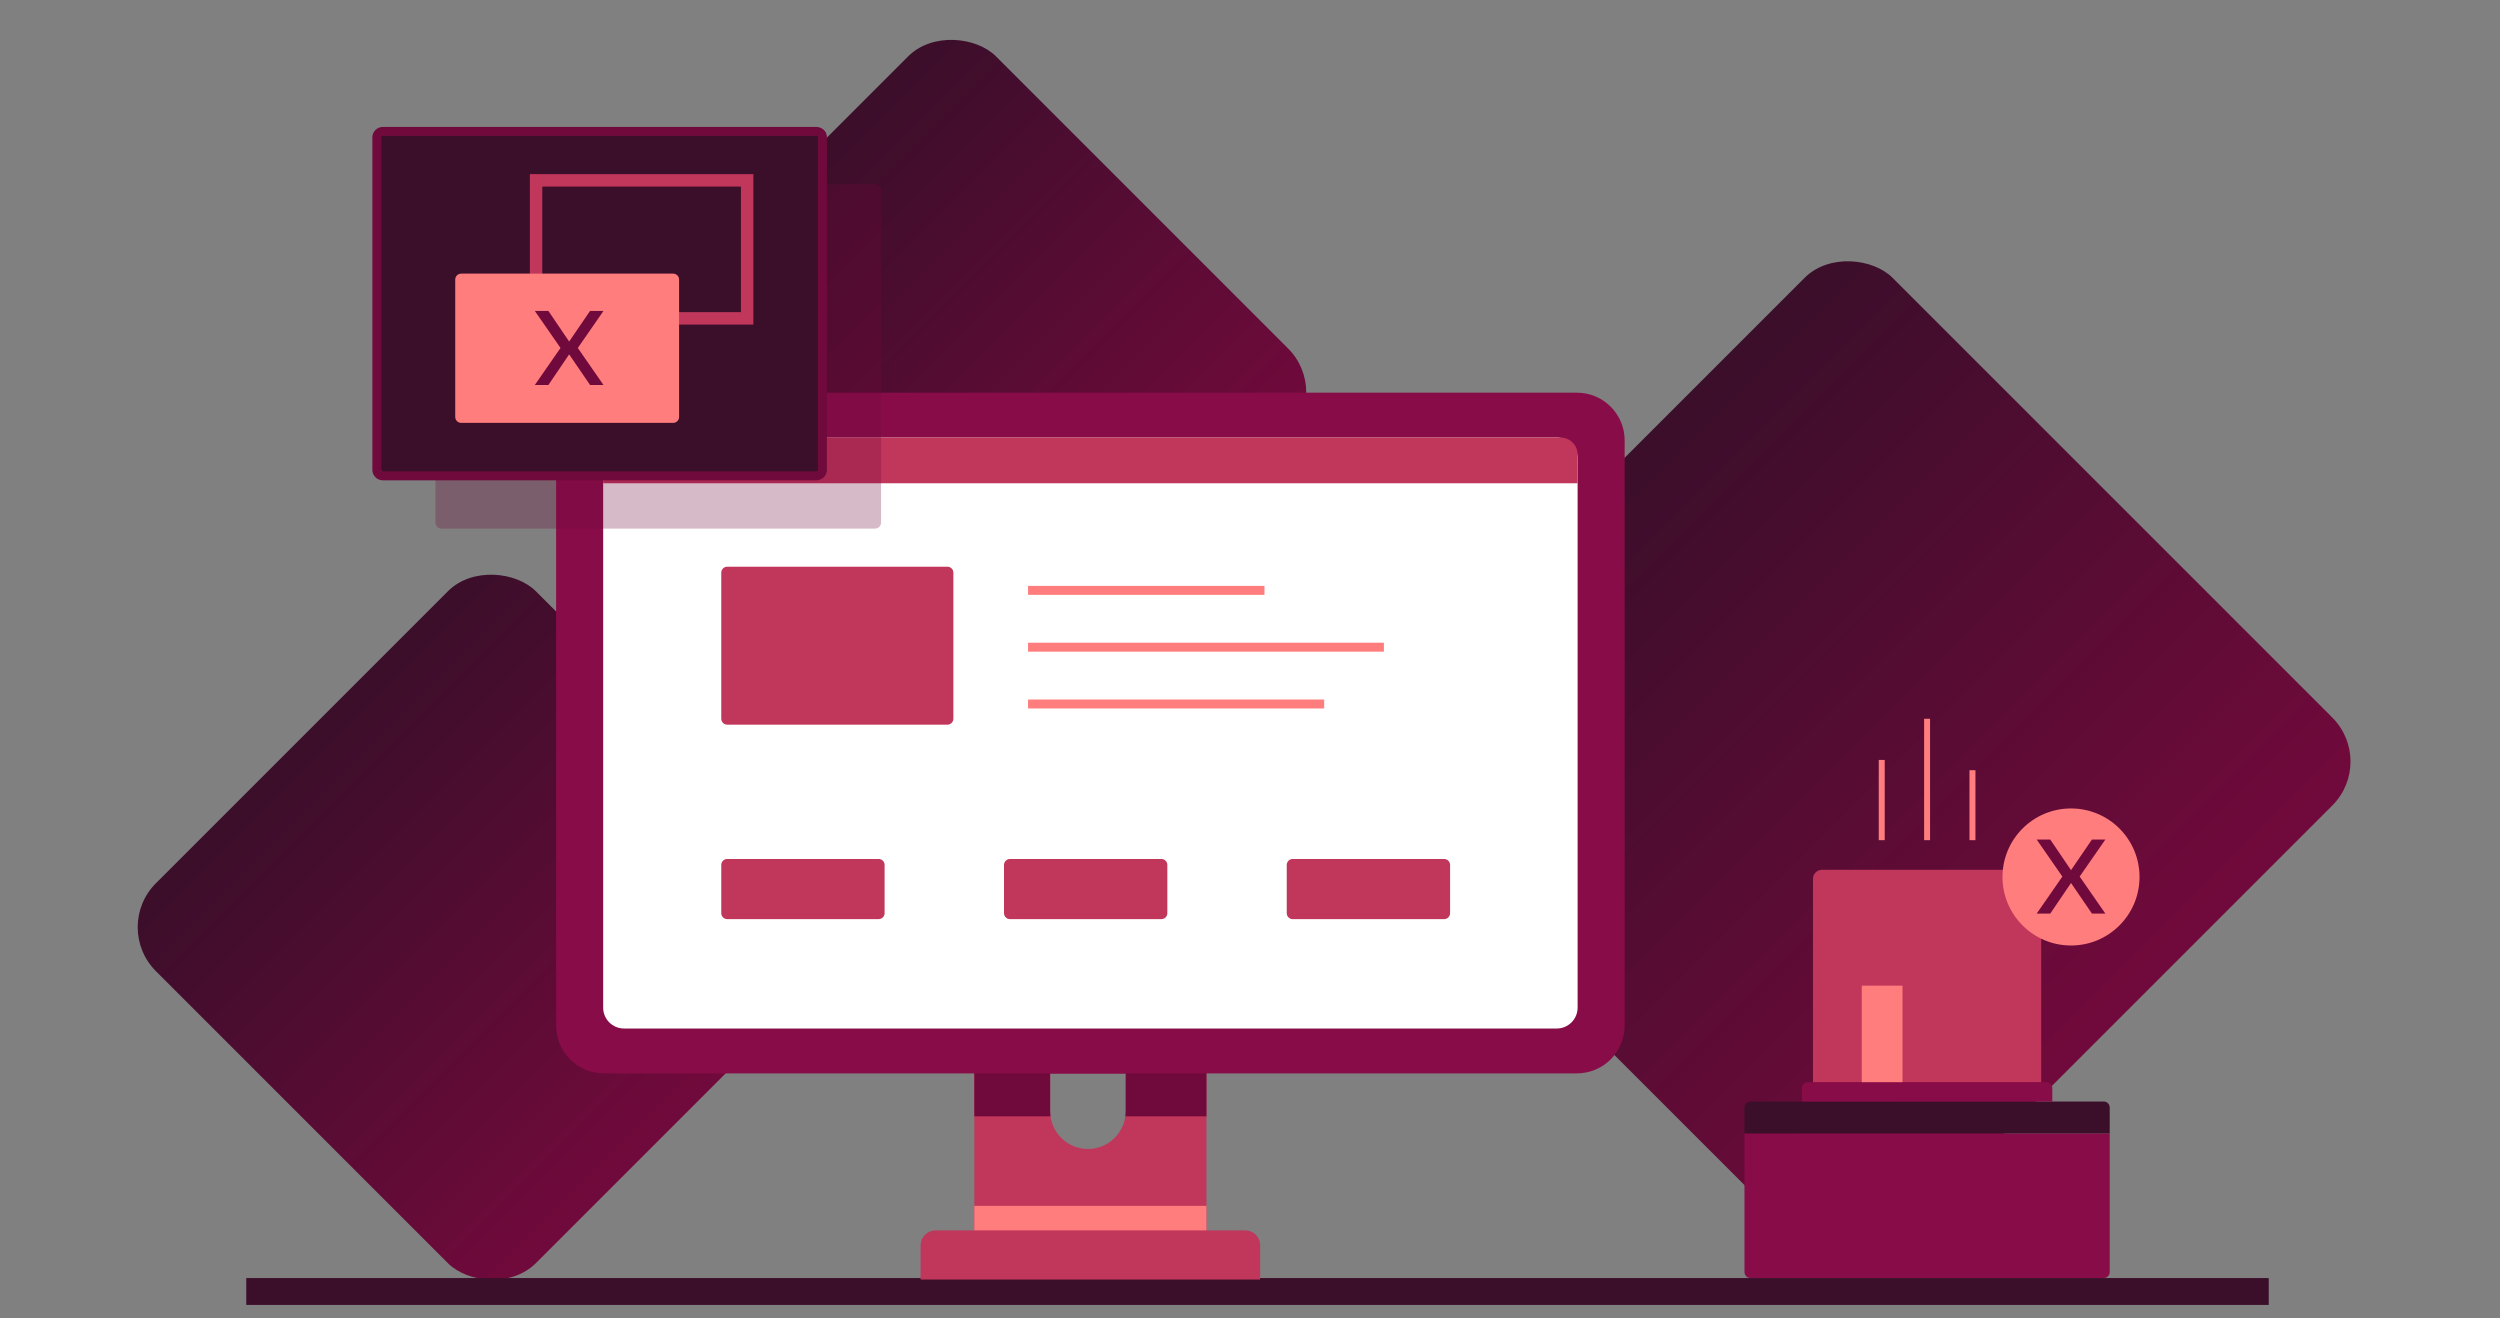 <svg width="201" height="106" viewBox="0 0 201 106" fill="none" xmlns="http://www.w3.org/2000/svg">
<rect x="0" y="0" width="201" height="106" fill="#808080" stroke="none"/>
<rect x="106.2" y="61.227" width="60" height="60" rx="5" transform="rotate(-45 106.2 61.227)" fill="url(#paint0_linear_398_520)"/>
<rect x="9" y="74.547" width="43.2" height="43.2" rx="5" transform="rotate(-45 9 74.547)" fill="url(#paint1_linear_398_520)"/>
<rect x="46" y="31.547" width="43.2" height="43.2" rx="5" transform="rotate(-45 46 31.547)" fill="url(#paint2_linear_398_520)"/>
<path d="M78.335 79.687V102.756H96.998V79.687H78.335ZM90.508 89.338C90.508 90.143 90.188 90.916 89.618 91.486C89.049 92.056 88.276 92.376 87.47 92.376C86.664 92.376 85.891 92.056 85.321 91.486C84.751 90.916 84.431 90.143 84.431 89.338V86.299H90.508V89.338Z" fill="#C1365B"/>
<path d="M78.335 89.755H84.463C84.443 89.617 84.433 89.477 84.431 89.338V86.299H90.508V89.338C90.507 89.477 90.496 89.617 90.476 89.755H96.998V79.687H78.335V89.755Z" fill="#710A3C"/>
<path d="M126.782 31.571H48.551C46.43 31.571 44.711 33.29 44.711 35.411V82.459C44.711 84.58 46.43 86.299 48.551 86.299H126.782C128.903 86.299 130.622 84.58 130.622 82.459V35.411C130.622 33.29 128.903 31.571 126.782 31.571Z" fill="#880C48"/>
<path d="M125.16 35.177H50.174C49.246 35.177 48.494 35.929 48.494 36.857V81.013C48.494 81.941 49.246 82.693 50.174 82.693H125.16C126.088 82.693 126.84 81.941 126.84 81.013V36.857C126.84 35.929 126.088 35.177 125.16 35.177Z" fill="white"/>
<path d="M125.465 35.177H49.869C49.504 35.177 49.155 35.322 48.897 35.58C48.639 35.837 48.494 36.187 48.494 36.552V38.854H126.84V36.552C126.84 36.187 126.695 35.837 126.437 35.58C126.179 35.322 125.829 35.177 125.465 35.177Z" fill="#C1365B"/>
<path d="M169.62 91.142H140.256V89.041C140.256 88.914 140.306 88.792 140.396 88.702C140.486 88.612 140.609 88.561 140.736 88.561H169.14C169.268 88.561 169.39 88.612 169.48 88.702C169.57 88.792 169.62 88.914 169.62 89.041V91.142Z" fill="#3B0E2A"/>
<path d="M140.256 91.142H169.62V102.276C169.62 102.403 169.57 102.525 169.48 102.615C169.39 102.705 169.268 102.756 169.14 102.756H140.736C140.609 102.756 140.486 102.705 140.396 102.615C140.306 102.525 140.256 102.403 140.256 102.276V91.142ZM145.352 87.006H164.525C164.652 87.006 164.774 87.056 164.864 87.146C164.954 87.237 165.005 87.359 165.005 87.486V88.561H144.872V87.486C144.872 87.359 144.922 87.237 145.012 87.146C145.102 87.056 145.224 87.006 145.352 87.006Z" fill="#880C48"/>
<path d="M146.485 69.933H163.391C163.582 69.933 163.765 70.008 163.9 70.144C164.035 70.278 164.111 70.462 164.111 70.653V87.006H145.765V70.653C145.765 70.462 145.841 70.278 145.976 70.144C146.111 70.008 146.294 69.933 146.485 69.933Z" fill="#C1365B"/>
<path d="M166.509 76.018C169.552 76.018 172.018 73.552 172.018 70.509C172.018 67.467 169.552 65 166.509 65C163.467 65 161 67.467 161 70.509C161 73.552 163.467 76.018 166.509 76.018Z" fill="#FF7D7D"/>
<path d="M151.531 61.098H151.051V67.55H151.531V61.098Z" fill="#FF7D7D"/>
<path d="M155.178 57.789H154.698V67.55H155.178V57.789Z" fill="#FF7D7D"/>
<path d="M158.826 61.925H158.346V67.55H158.826V61.925Z" fill="#FF7D7D"/>
<path d="M152.962 79.247H149.686V87.006H152.962V79.247Z" fill="#FF7D7D"/>
<path d="M76.171 45.563H58.469C58.204 45.563 57.989 45.778 57.989 46.044V57.784C57.989 58.049 58.204 58.264 58.469 58.264H76.171C76.436 58.264 76.651 58.049 76.651 57.784V46.044C76.651 45.778 76.436 45.563 76.171 45.563Z" fill="#C1365B"/>
<path d="M101.664 47.106H82.656V47.826H101.664V47.106Z" fill="#FF7D7D"/>
<path d="M111.264 51.674H82.656V52.394H111.264V51.674Z" fill="#FF7D7D"/>
<path d="M106.464 56.241H82.656V56.961H106.464V56.241Z" fill="#FF7D7D"/>
<path d="M70.642 69.061H58.469C58.204 69.061 57.989 69.276 57.989 69.541V73.419C57.989 73.684 58.204 73.899 58.469 73.899H70.642C70.907 73.899 71.122 73.684 71.122 73.419V69.541C71.122 69.276 70.907 69.061 70.642 69.061Z" fill="#C1365B"/>
<path d="M93.374 69.061H81.202C80.937 69.061 80.722 69.276 80.722 69.541V73.419C80.722 73.684 80.937 73.899 81.202 73.899H93.374C93.639 73.899 93.854 73.684 93.854 73.419V69.541C93.854 69.276 93.639 69.061 93.374 69.061Z" fill="#C1365B"/>
<path d="M116.107 69.061H103.934C103.669 69.061 103.454 69.276 103.454 69.541V73.419C103.454 73.684 103.669 73.899 103.934 73.899H116.107C116.372 73.899 116.587 73.684 116.587 73.419V69.541C116.587 69.276 116.372 69.061 116.107 69.061Z" fill="#C1365B"/>
<path opacity="0.28" d="M70.358 14.806H35.492C35.227 14.806 35.012 15.021 35.012 15.286V42.018C35.012 42.283 35.227 42.498 35.492 42.498H70.358C70.623 42.498 70.838 42.283 70.838 42.018V15.286C70.838 15.021 70.623 14.806 70.358 14.806Z" fill="#710A3C"/>
<path d="M65.946 10.4H31.08C30.815 10.4 30.6 10.615 30.6 10.88V37.612C30.6 37.877 30.815 38.092 31.08 38.092H65.946C66.211 38.092 66.426 37.877 66.426 37.612V10.88C66.426 10.615 66.211 10.4 65.946 10.4Z" fill="#3B0E2A"/>
<path d="M65.643 38.618H30.777C30.554 38.618 30.341 38.529 30.183 38.372C30.026 38.215 29.937 38.001 29.937 37.778V11.046C29.937 10.823 30.026 10.61 30.183 10.452C30.341 10.295 30.554 10.206 30.777 10.206H65.643C65.866 10.206 66.079 10.295 66.237 10.452C66.394 10.61 66.483 10.823 66.483 11.046V37.778C66.483 38.001 66.394 38.215 66.237 38.372C66.079 38.529 65.866 38.618 65.643 38.618V38.618ZM30.777 10.926C30.745 10.926 30.715 10.939 30.692 10.961C30.67 10.984 30.657 11.014 30.657 11.046V37.778C30.657 37.81 30.67 37.841 30.692 37.863C30.715 37.886 30.745 37.898 30.777 37.898H65.643C65.675 37.898 65.705 37.886 65.728 37.863C65.75 37.841 65.763 37.81 65.763 37.778V11.046C65.763 11.014 65.75 10.984 65.728 10.961C65.705 10.939 65.675 10.926 65.643 10.926H30.777Z" fill="#710A3C"/>
<path d="M43.1 25.596V14.5H60.071V25.596H43.1Z" stroke="#C1365B"/>
<path d="M182.405 102.756H19.8V104.916H182.405V102.756Z" fill="#3B0E2A"/>
<path d="M96.998 96.949H78.335V100.9H96.998V96.949Z" fill="#FF7D7D"/>
<path d="M101.318 102.876H74.016V100.124C74.016 99.806 74.142 99.501 74.367 99.276C74.592 99.051 74.897 98.924 75.216 98.924H100.118C100.436 98.924 100.742 99.051 100.967 99.276C101.192 99.501 101.318 99.806 101.318 100.124V102.876Z" fill="#C1365B"/>
<path d="M54.119 22H37.081C36.815 22 36.6 22.213 36.6 22.476V33.524C36.6 33.787 36.815 34 37.081 34H54.119C54.385 34 54.6 33.787 54.6 33.524V22.476C54.6 22.213 54.385 22 54.119 22Z" fill="#FF7D7D"/>
<path d="M43 30.952L45.064 27.976L43 25H44.092L45.76 27.46L47.44 25H48.52L46.456 27.976L48.52 30.952H47.44L45.76 28.492L44.092 30.952H43Z" fill="#710A3C"/>
<path d="M163.75 73.452L165.814 70.476L163.75 67.5H164.842L166.51 69.96L168.19 67.5H169.27L167.206 70.476L169.27 73.452H168.19L166.51 70.992L164.842 73.452H163.75Z" fill="#710A3C"/>
<defs>
<linearGradient id="paint0_linear_398_520" x1="136.2" y1="61.227" x2="136.2" y2="121.227" gradientUnits="userSpaceOnUse">
<stop stop-color="#3B0E2A"/>
<stop offset="1" stop-color="#710A3C"/>
</linearGradient>
<linearGradient id="paint1_linear_398_520" x1="30.6" y1="74.547" x2="30.6" y2="117.747" gradientUnits="userSpaceOnUse">
<stop stop-color="#3B0E2A"/>
<stop offset="1" stop-color="#710A3C"/>
</linearGradient>
<linearGradient id="paint2_linear_398_520" x1="67.6" y1="31.547" x2="67.6" y2="74.747" gradientUnits="userSpaceOnUse">
<stop stop-color="#3B0E2A"/>
<stop offset="1" stop-color="#710A3C"/>
</linearGradient>
</defs>
</svg>

